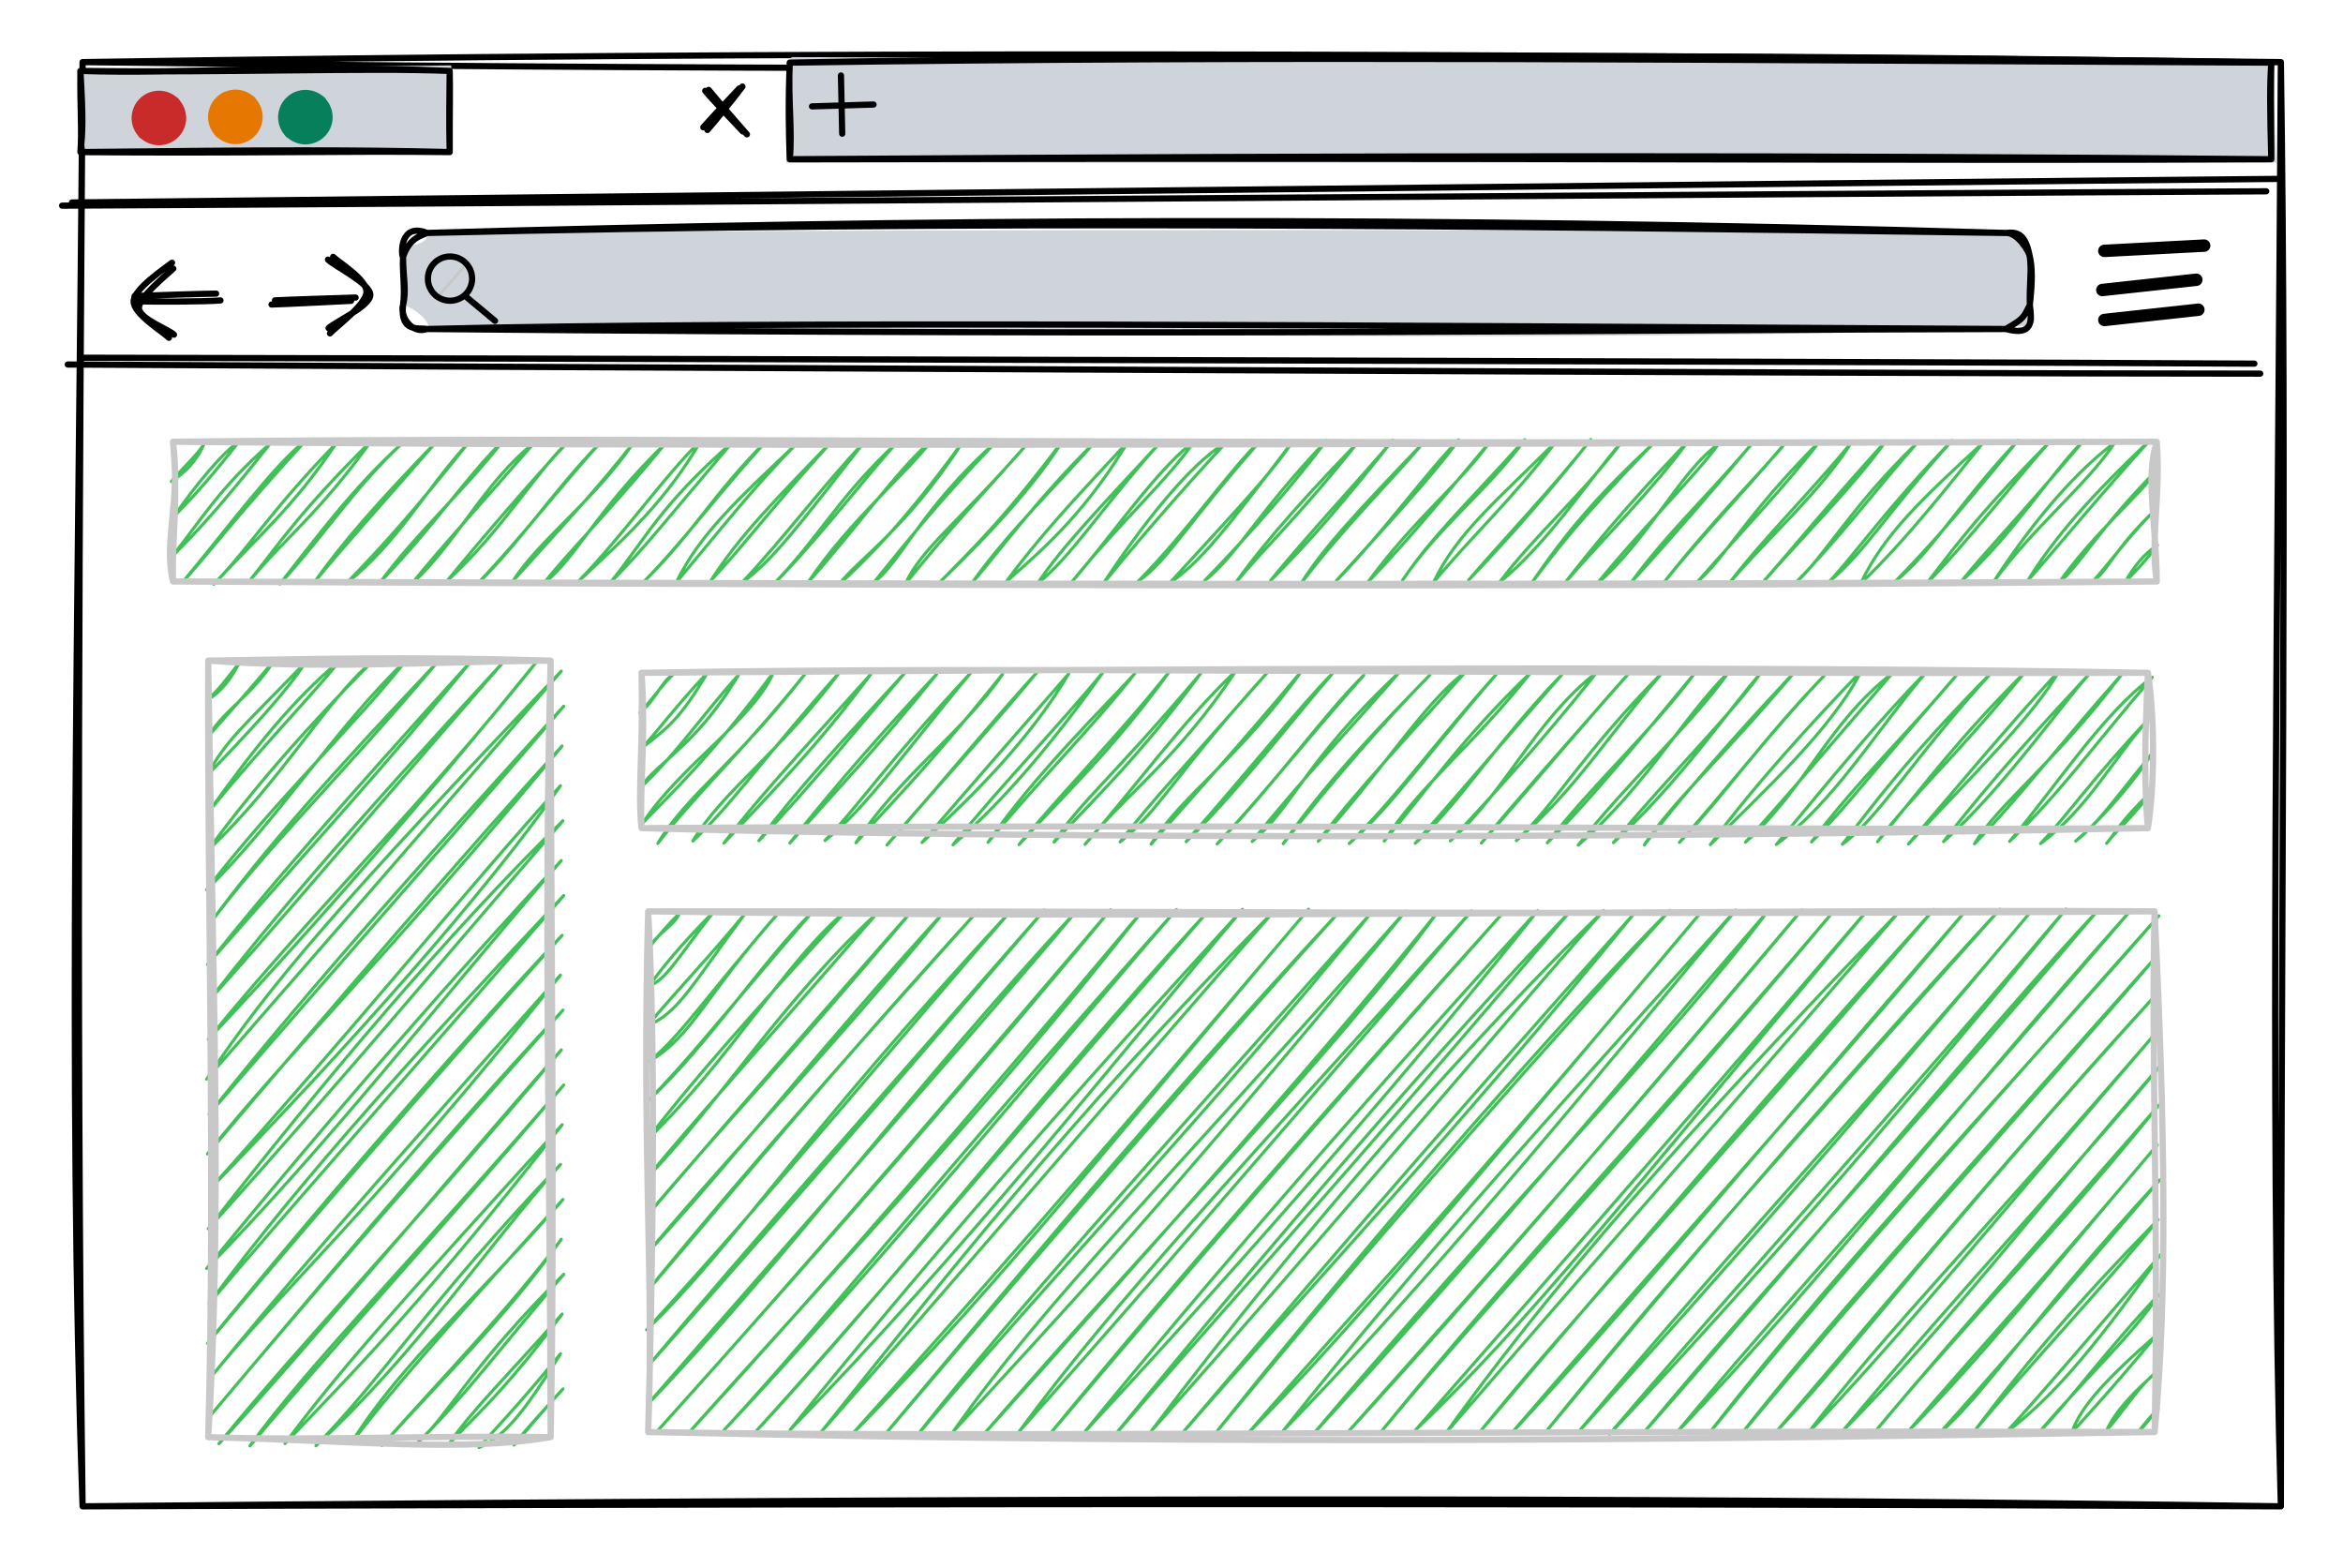 <svg version="1.1" xmlns="http://www.w3.org/2000/svg" viewBox="0 0 377.146 252.456" width="1131.439" height="757.368" filter="invert(93%) hue-rotate(180deg)">
  <!-- svg-source:excalidraw -->
  
  <defs>
    <style class="style-fonts">
      @font-face {
        font-family: "Virgil";
        src: url("https://excalidraw.com/Virgil.woff2");
      }
      @font-face {
        font-family: "Cascadia";
        src: url("https://excalidraw.com/Cascadia.woff2");
      }
      @font-face {
        font-family: "Assistant";
        src: url("https://excalidraw.com/Assistant-Regular.woff2");
      }
    </style>
    
  </defs>
  <g stroke-linecap="round" transform="translate(13.294 10) rotate(0 176.926 116.228)"><path d="M0 0 C89.78 1.12, 182.57 1.47, 353.85 0 M0 0 C113.33 -1.82, 227.88 -1.47, 353.85 0 M353.85 0 C353.39 83.56, 352.04 168.67, 353.85 232.46 M353.85 0 C354.84 66.41, 353.86 135.07, 353.85 232.46 M353.85 232.46 C268.71 231.21, 180.91 230.78, 0 232.46 M353.85 232.46 C217.93 231.83, 82.22 232.15, 0 232.46 M0 232.46 C-2.44 162.65, -0.68 91.68, 0 0 M0 232.46 C-1.11 147.97, -0.42 64.33, 0 0" stroke="#000000" stroke-width="1" fill="none"></path></g><g stroke-linecap="round" transform="translate(12.945 11.417) rotate(0 29.718 6.529)"><path d="M-0.52 -0.32 L59.7 -0.89 L59.58 13.05 L0.8 13.58" stroke="none" stroke-width="0" fill="#ced4da"></path><path d="M0 0 C17.1 0.55, 32.73 -1.1, 59.44 0 M0 0 C23.1 0.31, 46.16 -0.54, 59.44 0 M59.44 0 C59.52 2.73, 59.42 6.47, 59.44 13.06 M59.44 0 C59.42 4.17, 59.31 7.81, 59.44 13.06 M59.44 13.06 C44.5 12.69, 30.92 12.71, 0 13.06 M59.44 13.06 C42.14 12.86, 25.16 13.29, 0 13.06 M0 13.06 C0.39 9.86, 0.44 7.56, 0 0 M0 13.06 C0.27 9.8, -0.07 6.14, 0 0" stroke="#000000" stroke-width="1" fill="none"></path></g><g stroke-linecap="round" transform="translate(127.124 10.082) rotate(0 119.238 7.777)"><path d="M0.26 -0.89 L238.62 -0.01 L239.28 16.08 L-0.56 16.14" stroke="none" stroke-width="0" fill="#ced4da"></path><path d="M0 0 C81.36 -1.49, 163.07 -1.31, 238.48 0 M0 0 C76.74 -1.14, 152.71 -0.4, 238.48 0 M238.48 0 C238.39 3.48, 238.43 7.5, 238.48 15.55 M238.48 0 C238.24 3.52, 238.25 7.09, 238.48 15.55 M238.48 15.55 C168.32 14.91, 96.67 14.92, 0 15.55 M238.48 15.55 C180.43 15.83, 122.05 15.28, 0 15.55 M0 15.55 C0.45 11.11, -0.3 5.78, 0 0 M0 15.55 C-0.15 11.18, -0.26 6.52, 0 0" stroke="#000000" stroke-width="1" fill="none"></path></g><g stroke-linecap="round"><g transform="translate(11.177 32.072) rotate(0 177.265 -0.765)"><path d="M-1.18 1.03 C57.62 0.77, 294.26 -1.01, 353.61 -1.28 M0.41 0.52 C59.51 -0.14, 296.84 -2.77, 355.85 -3.28" stroke="#000000" stroke-width="1" fill="none"></path></g></g><mask></mask><g transform="translate(37.896 18.824) rotate(0 0 0)" stroke="none"><path fill="#e67700" d="M 3.14,-3.14 Q 3.14,-3.14 3.55,-2.55 3.97,-1.97 4.18,-1.28 4.40,-0.59 4.38,0.11 4.36,0.83 4.11,1.51 3.86,2.18 3.41,2.74 2.96,3.30 2.36,3.69 1.75,4.07 1.05,4.25 0.36,4.42 -0.35,4.36 -1.07,4.30 -1.73,4.02 -2.39,3.74 -2.92,3.26 -3.46,2.78 -3.81,2.15 -4.16,1.53 -4.30,0.82 -4.43,0.11 -4.34,-0.59 -4.24,-1.30 -3.92,-1.94 -3.60,-2.59 -3.09,-3.09 -2.59,-3.60 -1.94,-3.92 -1.30,-4.24 -0.59,-4.34 0.12,-4.43 0.82,-4.30 1.53,-4.16 2.15,-3.81 2.78,-3.46 3.26,-2.92 3.74,-2.39 4.02,-1.73 4.31,-1.07 4.36,-0.35 4.42,0.36 4.25,1.05 4.07,1.75 3.69,2.36 3.30,2.96 2.74,3.41 2.18,3.86 1.51,4.11 0.83,4.36 0.11,4.38 -0.60,4.40 -1.28,4.18 -1.97,3.97 -2.55,3.55 -3.14,3.13 -3.14,3.14 -3.14,3.14 -3.47,2.71 -3.80,2.29 -4.02,1.80 -4.24,1.32 -4.33,0.79 -4.43,0.26 -4.40,-0.26 -4.36,-0.80 -4.20,-1.31 -4.04,-1.82 -3.77,-2.28 -3.49,-2.73 -3.11,-3.11 -2.73,-3.49 -2.28,-3.77 -1.82,-4.05 -1.31,-4.20 -0.80,-4.36 -0.26,-4.40 0.26,-4.43 0.79,-4.33 1.32,-4.24 1.80,-4.02 2.29,-3.80 2.71,-3.47 3.14,-3.14 3.14,-3.14 L 3.14,-3.14 Z"></path></g><g transform="translate(25.586 18.999) rotate(0 0 0)" stroke="none"><path fill="#c92a2a" d="M 3.14,-3.14 Q 3.14,-3.14 3.55,-2.55 3.97,-1.97 4.18,-1.28 4.40,-0.59 4.38,0.11 4.36,0.83 4.11,1.51 3.86,2.18 3.41,2.74 2.96,3.30 2.36,3.69 1.75,4.07 1.05,4.25 0.36,4.42 -0.35,4.36 -1.07,4.30 -1.73,4.02 -2.39,3.74 -2.92,3.26 -3.46,2.78 -3.81,2.15 -4.16,1.53 -4.30,0.82 -4.43,0.11 -4.34,-0.59 -4.24,-1.30 -3.92,-1.94 -3.60,-2.59 -3.09,-3.09 -2.59,-3.60 -1.94,-3.92 -1.30,-4.24 -0.59,-4.34 0.12,-4.43 0.82,-4.30 1.53,-4.16 2.15,-3.81 2.78,-3.46 3.26,-2.92 3.74,-2.39 4.02,-1.73 4.31,-1.07 4.36,-0.35 4.42,0.36 4.25,1.05 4.07,1.75 3.69,2.36 3.30,2.96 2.74,3.41 2.18,3.86 1.51,4.11 0.83,4.36 0.11,4.38 -0.60,4.40 -1.28,4.18 -1.97,3.97 -2.55,3.55 -3.14,3.13 -3.14,3.14 -3.14,3.14 -3.47,2.71 -3.80,2.29 -4.02,1.80 -4.24,1.32 -4.33,0.79 -4.43,0.26 -4.40,-0.26 -4.36,-0.80 -4.20,-1.31 -4.04,-1.82 -3.77,-2.28 -3.49,-2.73 -3.11,-3.11 -2.73,-3.49 -2.28,-3.77 -1.82,-4.05 -1.31,-4.20 -0.80,-4.36 -0.26,-4.40 0.26,-4.43 0.79,-4.33 1.32,-4.24 1.80,-4.02 2.29,-3.80 2.71,-3.47 3.14,-3.14 3.14,-3.14 L 3.14,-3.14 Z"></path></g><g transform="translate(49.165 18.868) rotate(0 0 0)" stroke="none"><path fill="#087f5b" d="M 3.14,-3.14 Q 3.14,-3.14 3.55,-2.55 3.97,-1.97 4.18,-1.28 4.40,-0.59 4.38,0.11 4.36,0.83 4.11,1.51 3.86,2.18 3.41,2.74 2.96,3.30 2.36,3.69 1.75,4.07 1.05,4.25 0.36,4.42 -0.35,4.36 -1.07,4.30 -1.73,4.02 -2.39,3.74 -2.92,3.26 -3.46,2.78 -3.81,2.15 -4.16,1.53 -4.30,0.82 -4.43,0.11 -4.34,-0.59 -4.24,-1.30 -3.92,-1.94 -3.60,-2.59 -3.09,-3.09 -2.59,-3.60 -1.94,-3.92 -1.30,-4.24 -0.59,-4.34 0.12,-4.43 0.82,-4.30 1.53,-4.16 2.15,-3.81 2.78,-3.46 3.26,-2.92 3.74,-2.39 4.02,-1.73 4.31,-1.07 4.36,-0.35 4.42,0.36 4.25,1.05 4.07,1.75 3.69,2.36 3.30,2.96 2.74,3.41 2.18,3.86 1.51,4.11 0.83,4.36 0.11,4.38 -0.60,4.40 -1.28,4.18 -1.97,3.97 -2.55,3.55 -3.14,3.13 -3.14,3.14 -3.14,3.14 -3.47,2.71 -3.80,2.29 -4.02,1.80 -4.24,1.32 -4.33,0.79 -4.43,0.26 -4.40,-0.26 -4.36,-0.80 -4.20,-1.31 -4.04,-1.82 -3.77,-2.28 -3.49,-2.73 -3.11,-3.11 -2.73,-3.49 -2.28,-3.77 -1.82,-4.05 -1.31,-4.20 -0.80,-4.36 -0.26,-4.40 0.26,-4.43 0.79,-4.33 1.32,-4.24 1.80,-4.02 2.29,-3.80 2.71,-3.47 3.14,-3.14 3.14,-3.14 L 3.14,-3.14 Z"></path></g><g stroke-linecap="round"><g transform="translate(113.718 14.322) rotate(0 3.076 3.416)"><path d="M-0.2 0.3 C0.74 1.49, 4.85 5.76, 5.86 6.84 M0.35 0.14 C1.38 1.43, 5.46 6.13, 6.51 7.3" stroke="#000000" stroke-width="1" fill="none"></path></g></g><mask></mask><g stroke-linecap="round"><g transform="translate(119.298 14.22) rotate(0 -2.919 3.154)"><path d="M-0.29 0.01 C-1.27 1.01, -5.18 5.22, -6.09 6.27 M0.21 -0.29 C-0.65 0.92, -4.39 5.54, -5.43 6.7" stroke="#000000" stroke-width="1" fill="none"></path></g></g><mask></mask><g stroke-linecap="round"><g transform="translate(135.367 12.147) rotate(0 0.101 4.687)"><path d="M0 0 C0.03 1.56, 0.17 7.81, 0.2 9.37 M0 0 C0.03 1.56, 0.17 7.81, 0.2 9.37" stroke="#000000" stroke-width="1" fill="none"></path></g></g><mask></mask><g stroke-linecap="round"><g transform="translate(130.707 17.124) rotate(0 4.952 -0.15)"><path d="M0 0 C1.65 -0.05, 8.25 -0.25, 9.9 -0.3 M0 0 C1.65 -0.05, 8.25 -0.25, 9.9 -0.3" stroke="#000000" stroke-width="1" fill="none"></path></g></g><mask></mask><g stroke-linecap="round" transform="translate(64.875 37.497) rotate(0 130.928 7.73)"><path d="M3.86 0 C102.32 -0.73, 197.77 -0.48, 257.99 0 C261.38 2.73, 263.67 4.83, 261.86 3.86 C261.65 5.57, 263.11 10.48, 261.86 11.59 C264.47 16.96, 259.78 13.93, 257.99 15.46 C185.47 17.53, 117.13 16.33, 3.86 15.46 C4.81 14.9, 2.53 12.33, 0 11.59 C0.46 8.66, -0.39 6.4, 0 3.86 C-1.89 1.28, 4.21 2.89, 3.86 0" stroke="none" stroke-width="0" fill="#ced4da"></path><path d="M3.86 0 C81.51 -2.28, 163.47 -2.79, 257.99 0 M3.86 0 C89.98 -2.07, 175.85 -1.18, 257.99 0 M257.99 0 C259.89 -0.23, 261.2 0.16, 261.86 3.86 M257.99 0 C259.83 -0.14, 261.89 3.15, 261.86 3.86 M261.86 3.86 C262.24 5.29, 262.3 7.78, 261.86 11.59 M261.86 3.86 C262.18 6.21, 261.77 8.08, 261.86 11.59 M261.86 11.59 C260.82 13.53, 261.09 13.67, 257.99 15.46 M261.86 11.59 C262.19 14.16, 262.41 16.66, 257.99 15.46 M257.99 15.46 C197.25 15.56, 133.49 16.63, 3.86 15.46 M257.99 15.46 C157.62 14.91, 56.47 14.14, 3.86 15.46 M3.86 15.46 C1.38 16.36, -0.53 13.37, 0 11.59 M3.86 15.46 C2.46 15.21, -0.48 16.08, 0 11.59 M0 11.59 C0.61 9.19, 0 7.13, 0 3.86 M0 11.59 C0.37 9.2, -0.14 6.24, 0 3.86 M0 3.86 C1.08 0.7, 2.95 0.47, 3.86 0 M0 3.86 C-0.35 3.46, -0.48 -1.78, 3.86 0" stroke="#000000" stroke-width="1" fill="none"></path></g><g stroke-linecap="round"><g transform="translate(18.871 45.281) rotate(90 6.114 3.259)"><path d="M-0.14 0.55 C0.79 1.75, 4.05 6.65, 6.06 6.73 C8.08 6.82, 10.91 2.1, 11.94 1.05 M0.8 0.35 C1.86 1.42, 5.37 5.89, 7.14 5.88 C8.91 5.86, 10.57 1.08, 11.44 0.24" stroke="#000000" stroke-width="1" fill="none"></path></g></g><mask></mask><g stroke-linecap="round"><g transform="translate(28.813 54.459) rotate(90.261 -0.233 -6.699)"><path d="M-0.31 0.21 C-0.41 -2.03, -0.73 -10.61, -0.76 -12.9 M0.53 -0.15 C0.62 -2.3, 0.55 -11.47, 0.33 -13.61" stroke="#000000" stroke-width="1" fill="none"></path></g></g><mask></mask><g stroke-linecap="round"><g transform="translate(49.757 44.001) rotate(270 6.114 3.259)"><path d="M-0.29 0.5 C0.82 1.52, 4.3 6.29, 6.36 6.38 C8.41 6.46, 11.08 1.99, 12.03 1.01 M0.56 0.28 C1.62 1.37, 4.08 7.02, 5.92 7 C7.75 6.99, 10.55 1.19, 11.58 0.18" stroke="#000000" stroke-width="1" fill="none"></path></g></g><mask></mask><g stroke-linecap="round"><g transform="translate(50.5 55.529) rotate(90.261 -0.233 -6.699)"><path d="M-0.02 -0.14 C-0.08 -2.38, -0.56 -10.72, -0.67 -12.94 M-0.69 -0.69 C-0.81 -2.84, -1.13 -11.63, -1.2 -13.67" stroke="#000000" stroke-width="1" fill="none"></path></g></g><mask></mask><g stroke-linecap="round"><g transform="translate(338.729 40.382) rotate(0 8.034 -0.426)"><path d="M0 0 C2.68 -0.14, 13.39 -0.71, 16.07 -0.85 M0 0 C2.68 -0.14, 13.39 -0.71, 16.07 -0.85" stroke="#000000" stroke-width="2" fill="none"></path></g></g><mask></mask><g stroke-linecap="round"><g transform="translate(338.404 46.68) rotate(0 7.565 -0.824)"><path d="M0 0 C2.52 -0.27, 12.61 -1.37, 15.13 -1.65 M0 0 C2.52 -0.27, 12.61 -1.37, 15.13 -1.65" stroke="#000000" stroke-width="2" fill="none"></path></g></g><mask></mask><g stroke-linecap="round"><g transform="translate(338.733 51.504) rotate(0 7.565 -0.824)"><path d="M0 0 C2.52 -0.27, 12.61 -1.37, 15.13 -1.65 M0 0 C2.52 -0.27, 12.61 -1.37, 15.13 -1.65" stroke="#000000" stroke-width="2" fill="none"></path></g></g><mask></mask><g stroke-linecap="round"><g transform="translate(11.289 58.742) rotate(0 176.256 0.216)"><path d="M-0.38 -0.07 C58.44 0.27, 293.86 1.42, 352.53 1.4 M1.62 -1.16 C60.31 -1.07, 292.85 -0.54, 351.59 -0.21" stroke="#000000" stroke-width="1" fill="none"></path></g></g><mask></mask><g stroke-linecap="round" transform="translate(68.878 41.289) rotate(0 3.559 3.559)"><path d="M1.1 0.96 C1.1 0.96, 1.1 0.96, 1.1 0.96 M1.1 0.96 C1.1 0.96, 1.1 0.96, 1.1 0.96 M1.5 6.6 C2.64 5.29, 3.78 3.98, 6.09 1.32 M1.5 6.6 C3.12 4.74, 4.73 2.88, 6.09 1.32" stroke="#c8c8c8" stroke-width="0.5" fill="none"></path><path d="M7.12 3.56 C7.12 3.77, 7.1 3.97, 7.06 4.18 C7.03 4.38, 6.97 4.58, 6.9 4.78 C6.83 4.97, 6.75 5.16, 6.64 5.34 C6.54 5.52, 6.42 5.69, 6.29 5.85 C6.15 6.01, 6.01 6.15, 5.85 6.29 C5.69 6.42, 5.52 6.54, 5.34 6.64 C5.16 6.75, 4.97 6.83, 4.78 6.9 C4.58 6.97, 4.38 7.03, 4.18 7.06 C3.97 7.1, 3.77 7.12, 3.56 7.12 C3.35 7.12, 3.14 7.1, 2.94 7.06 C2.74 7.03, 2.54 6.97, 2.34 6.9 C2.15 6.83, 1.96 6.75, 1.78 6.64 C1.6 6.54, 1.43 6.42, 1.27 6.29 C1.11 6.15, 0.97 6.01, 0.83 5.85 C0.7 5.69, 0.58 5.52, 0.48 5.34 C0.37 5.16, 0.29 4.97, 0.21 4.78 C0.14 4.58, 0.09 4.38, 0.05 4.18 C0.02 3.97, 0 3.77, 0 3.56 C0 3.35, 0.02 3.14, 0.05 2.94 C0.09 2.74, 0.14 2.54, 0.21 2.34 C0.29 2.15, 0.37 1.96, 0.48 1.78 C0.58 1.6, 0.7 1.43, 0.83 1.27 C0.97 1.11, 1.11 0.97, 1.27 0.83 C1.43 0.7, 1.6 0.58, 1.78 0.48 C1.96 0.37, 2.15 0.29, 2.34 0.21 C2.54 0.14, 2.74 0.09, 2.94 0.05 C3.14 0.02, 3.35 0, 3.56 0 C3.77 0, 3.97 0.02, 4.18 0.05 C4.38 0.09, 4.58 0.14, 4.78 0.21 C4.97 0.29, 5.16 0.37, 5.34 0.48 C5.52 0.58, 5.69 0.7, 5.85 0.83 C6.01 0.97, 6.15 1.11, 6.29 1.27 C6.42 1.43, 6.54 1.6, 6.64 1.78 C6.75 1.96, 6.83 2.15, 6.9 2.34 C6.97 2.54, 7.03 2.74, 7.06 2.94 C7.1 3.14, 7.11 3.46, 7.12 3.56 C7.13 3.66, 7.13 3.46, 7.12 3.56" stroke="#000000" stroke-width="1" fill="none"></path></g><g stroke-linecap="round"><g transform="translate(75.183 47.897) rotate(0 2.25 1.874)"><path d="M0 0 C0.75 0.62, 3.75 3.12, 4.5 3.75 M0 0 C0.75 0.62, 3.75 3.12, 4.5 3.75" stroke="#000000" stroke-width="1" fill="none"></path></g></g><mask></mask><g stroke-linecap="round" transform="translate(27.845 71.103) rotate(0 159.662 11.246)"><path d="M0 0 C0 0, 0 0, 0 0 M0 0 C0 0, 0 0, 0 0 M-0.26 6.4 C1.92 4.94, 3.71 3.3, 4.99 0.36 M-0.26 6.4 C1.39 4.41, 3.99 2.05, 4.99 0.36 M0.13 12.04 C3.75 6.86, 7.94 1.78, 10.63 -0.03 M0.13 12.04 C4.93 7.26, 8.72 2.36, 10.63 -0.03 M-0.13 18.44 C4.59 12.56, 7.4 7.51, 15.62 0.33 M-0.13 18.44 C4.57 13.82, 8.51 9.29, 15.62 0.33 M1.58 22.57 C7.93 15.01, 16.68 3.2, 21.26 -0.07 M1.58 22.57 C6.48 17.09, 10.2 12, 21.26 -0.07 M6.57 22.93 C13.78 15.17, 19.53 10.34, 26.25 0.29 M6.57 22.93 C12.24 17.11, 15.78 11.04, 26.25 0.29 M12.21 22.54 C17.84 15.66, 23.42 11.69, 31.89 -0.1 M12.21 22.54 C17.12 16.39, 20.54 11.08, 31.89 -0.1 M17.2 22.9 C23.01 15.58, 28.78 7.6, 36.88 0.26 M17.2 22.9 C24.66 14.72, 29.35 7.22, 36.88 0.26 M22.84 22.5 C27.39 16.1, 32.92 9.8, 42.52 -0.14 M22.84 22.5 C27.9 16.35, 34.1 9.55, 42.52 -0.14 M27.83 22.86 C36.33 16.14, 40.62 7.67, 47.51 0.22 M27.83 22.86 C33.64 16.93, 38.93 11.01, 47.51 0.22 M33.47 22.47 C42.23 13.34, 47.22 5.66, 53.15 -0.17 M33.47 22.47 C39.47 14.4, 46.45 8.34, 53.15 -0.17 M38.46 22.83 C45.5 16.55, 50.14 6.4, 58.14 0.19 M38.46 22.83 C43.25 16.94, 46.47 13.53, 58.14 0.19 M44.1 22.43 C53.12 14.15, 58.43 4.87, 63.78 -0.21 M44.1 22.43 C50.49 14.63, 58.18 5.79, 63.78 -0.21 M49.09 22.79 C55.96 16.09, 61.03 8.17, 68.77 0.15 M49.09 22.79 C56.53 14.9, 61.92 7.76, 68.77 0.15 M54.73 22.4 C59.22 15.48, 67.95 9.39, 74.41 -0.24 M54.73 22.4 C61.58 14.77, 68.92 6.98, 74.41 -0.24 M59.72 22.76 C65.04 18.58, 67.87 11.35, 79.4 0.12 M59.72 22.76 C63.5 17.91, 69.48 12.13, 79.4 0.12 M65.36 22.37 C73.16 15.16, 79.56 9.23, 85.04 -0.28 M65.36 22.37 C72.66 14.83, 78.68 6, 85.04 -0.28 M70.35 22.73 C76.12 15.65, 78.14 10.54, 90.03 0.08 M70.35 22.73 C75.98 17.09, 79.96 11.93, 90.03 0.08 M75.99 22.33 C84.13 14.24, 86.57 8.86, 95.67 -0.31 M75.99 22.33 C82.13 16.06, 86.97 9.33, 95.67 -0.31 M80.98 22.69 C84.94 14.68, 90.66 9.54, 100.66 0.05 M80.98 22.69 C88.26 13.99, 93.81 6.87, 100.66 0.05 M86.62 22.3 C91.25 15.03, 97.17 9.15, 106.3 -0.34 M86.62 22.3 C91.85 16.77, 95.86 11.21, 106.3 -0.34 M91.61 22.66 C96.51 19.15, 100.53 13.75, 111.29 0.02 M91.61 22.66 C98.55 15.25, 104.54 7.17, 111.29 0.02 M96.59 23.02 C104.09 15.3, 106.89 9.19, 116.27 0.38 M96.59 23.02 C103.24 16.34, 109.97 7.58, 116.27 0.38 M102.24 22.62 C108.93 12.65, 118.71 4.52, 121.92 -0.02 M102.24 22.62 C109.47 14.58, 117.02 4.05, 121.92 -0.02 M107.22 22.98 C110 19.14, 118.07 14.05, 126.91 0.34 M107.22 22.98 C112.47 18.13, 117.89 12.66, 126.91 0.34 M112.87 22.59 C117.29 19.28, 120.32 10.81, 132.55 -0.05 M112.87 22.59 C118.09 16.12, 123.73 9.09, 132.55 -0.05 M117.85 22.95 C120.52 17.1, 126.04 13.43, 137.54 0.31 M117.85 22.95 C124.18 14.92, 131.55 7.1, 137.54 0.31 M123.5 22.55 C132.66 13.69, 139.1 6.37, 143.18 -0.09 M123.5 22.55 C128.79 17.12, 133.39 12.88, 143.18 -0.09 M128.48 22.91 C134.66 14.2, 142.61 6.73, 148.17 0.27 M128.48 22.91 C134.09 16.28, 139.19 9.19, 148.17 0.27 M134.13 22.52 C141.07 16.46, 147.03 11.04, 153.81 -0.12 M134.13 22.52 C140.89 13.34, 148.76 5.45, 153.81 -0.12 M139.11 22.88 C143.29 16.73, 148.52 11.35, 158.8 0.24 M139.11 22.88 C144.84 18.25, 148.95 11.26, 158.8 0.24 M144.76 22.48 C152.06 13.93, 158.21 4.69, 164.44 -0.16 M144.76 22.48 C152.27 13.13, 160.37 5.93, 164.44 -0.16 M149.74 22.84 C155.7 13.81, 163.56 3.6, 169.43 0.2 M149.74 22.84 C154.88 16.49, 161.79 8.45, 169.43 0.2 M155.39 22.45 C160.25 19.05, 163.05 13.38, 175.07 -0.19 M155.39 22.45 C163.55 14.17, 170.39 4.12, 175.07 -0.19 M160.37 22.81 C165.24 19.41, 168.87 15, 180.06 0.17 M160.37 22.81 C167.79 14.65, 176.94 5.1, 180.06 0.17 M166.02 22.41 C174.05 14.11, 180.38 6.83, 185.7 -0.23 M166.02 22.41 C171.39 18.18, 174.21 11.86, 185.7 -0.23 M171 22.78 C173.85 18.76, 178.82 12.36, 190.69 0.13 M171 22.78 C175.41 17.36, 181.05 12.24, 190.69 0.13 M176.65 22.38 C182.04 15.64, 192.41 4.55, 196.33 -0.26 M176.65 22.38 C183.21 15.83, 188.84 9.26, 196.33 -0.26 M181.63 22.74 C185.15 17.13, 190.55 11.33, 201.32 0.1 M181.63 22.74 C188.43 13.79, 196.38 6.01, 201.32 0.1 M187.28 22.35 C194.77 14.68, 202.13 4.47, 206.96 -0.3 M187.28 22.35 C194.96 13.94, 203.09 5.11, 206.96 -0.3 M192.26 22.71 C199.71 12.51, 207.04 6.91, 211.95 0.06 M192.26 22.71 C199.63 15.02, 206.7 6.26, 211.95 0.06 M197.91 22.31 C202.71 15.2, 207.45 10.89, 217.59 -0.33 M197.91 22.31 C203.55 13.87, 211.78 7.69, 217.59 -0.33 M202.89 22.67 C206.7 14.66, 212.91 9.67, 222.58 0.03 M202.89 22.67 C208.67 15.6, 215.47 9.43, 222.58 0.03 M208.54 22.28 C213.86 16.07, 222.58 6.9, 228.22 -0.36 M208.54 22.28 C215.65 14.9, 222.42 7.03, 228.22 -0.36 M213.52 22.64 C221.02 16.59, 227.29 7, 233.21 0 M213.52 22.64 C218.97 15.28, 227.06 8.33, 233.21 0 M218.51 23 C224.55 14.22, 229.26 8.74, 238.19 0.36 M218.51 23 C222.36 17.86, 226.16 12.71, 238.19 0.36 M224.15 22.6 C229.83 16.04, 238.59 7.29, 243.84 -0.04 M224.15 22.6 C228.07 17.61, 233.07 11.29, 243.84 -0.04 M229.14 22.96 C237.67 15.53, 242.5 4.88, 248.82 0.32 M229.14 22.96 C236.47 13.88, 244.67 5.98, 248.82 0.32 M234.78 22.57 C241.64 15.04, 249.52 5.91, 254.47 -0.07 M234.78 22.57 C240.65 14.53, 247.15 8.66, 254.47 -0.07 M239.77 22.93 C248.37 11.97, 256.63 3.93, 259.45 0.29 M239.77 22.93 C244.94 16.37, 251.24 9.91, 259.45 0.29 M245.41 22.53 C250.02 18.51, 252.78 12.28, 265.1 -0.11 M245.41 22.53 C252.63 14.28, 259.43 7.3, 265.1 -0.11 M250.4 22.89 C256.28 15.92, 265.39 7.85, 270.08 0.25 M250.4 22.89 C256.08 15.48, 263.17 8.61, 270.08 0.25 M256.04 22.5 C261.38 16.29, 270.75 6.94, 275.73 -0.14 M256.04 22.5 C261.21 16.57, 266.33 10.26, 275.73 -0.14 M261.03 22.86 C265.8 18.57, 270.21 10.32, 280.71 0.22 M261.03 22.86 C268.27 15.51, 273.14 8.85, 280.71 0.22 M266.67 22.46 C270.9 17.91, 275.71 10.88, 286.36 -0.18 M266.67 22.46 C272.4 17.69, 276.05 11.26, 286.36 -0.18 M271.66 22.82 C275.39 14.96, 281.41 9.29, 291.34 0.18 M271.66 22.82 C279.22 15.58, 286.13 6.63, 291.34 0.18 M277.3 22.43 C283.48 17.35, 286.43 11.15, 296.99 -0.21 M277.3 22.43 C282.7 16.86, 286.45 12.7, 296.99 -0.21 M282.29 22.79 C288.36 16.76, 297.27 5.34, 301.97 0.15 M282.29 22.79 C286.16 17.88, 289.78 12.48, 301.97 0.15 M287.93 22.4 C296.13 15.02, 302.75 4.46, 307.62 -0.25 M287.93 22.4 C292.12 17.21, 295.91 13.53, 307.62 -0.25 M292.92 22.76 C299.88 12.02, 306.79 4.39, 312.6 0.11 M292.92 22.76 C299.53 13.61, 307.81 7.26, 312.6 0.11 M298.56 22.36 C303.9 13.65, 311.6 6.07, 318.25 -0.28 M298.56 22.36 C304.39 15.74, 309.59 9.27, 318.25 -0.28 M303.55 22.72 C309.67 14.15, 316.94 8.37, 319.3 4.61 M303.55 22.72 C307.15 19.7, 309.83 14.16, 319.3 4.61 M309.19 22.33 C311.32 20.97, 312.5 17.24, 319.04 11.01 M309.19 22.33 C312.19 18.89, 315.46 14.49, 319.04 11.01 M314.18 22.69 C315.72 19.93, 317.31 18.04, 319.43 16.65 M314.18 22.69 C315.72 20.92, 316.96 19.92, 319.43 16.65" stroke="#40c057" stroke-width="0.5" fill="none"></path><path d="M0 0 C72.48 -0.88, 144.33 0.47, 319.32 0 M0 0 C85.97 0.82, 170.63 0.45, 319.32 0 M319.32 0 C317.46 5.88, 319.24 12.77, 319.32 22.49 M319.32 0 C320 8.78, 318.24 15.69, 319.32 22.49 M319.32 22.49 C232.59 23.01, 147.2 23, 0 22.49 M319.32 22.49 C245.98 23.22, 173.35 23.43, 0 22.49 M0 22.49 C-1.56 16.08, 1.25 9.51, 0 0 M0 22.49 C-0.2 15.33, 0.91 10.03, 0 0" stroke="#c8c8c8" stroke-width="1" fill="none"></path></g><g stroke-linecap="round" transform="translate(33.516 106.333) rotate(0 27.558 62.496)"><path d="M0 0 C0 0, 0 0, 0 0 M0 0 C0 0, 0 0, 0 0 M-0.26 6.4 C2.17 5.04, 3.76 2.76, 4.99 0.36 M-0.26 6.4 C1.47 4.98, 3 2.93, 4.99 0.36 M0.13 12.04 C2.73 7.79, 6.88 5.78, 10.63 -0.03 M0.13 12.04 C4.15 7.53, 6.82 4.49, 10.63 -0.03 M-0.13 18.44 C2.8 12.86, 5.56 10.7, 15.62 0.33 M-0.13 18.44 C6.57 11.48, 12.68 4.94, 15.62 0.33 M0.27 24.08 C7.52 13.96, 13.55 6.42, 21.26 -0.07 M0.27 24.08 C8.67 13.81, 16.5 5.84, 21.26 -0.07 M0 30.48 C11.41 19.86, 19.21 6.14, 26.25 0.29 M0 30.48 C7.45 20.33, 15.69 10.96, 26.25 0.29 M-0.26 36.88 C11.22 25.66, 20.46 10.84, 31.89 -0.1 M-0.26 36.88 C10.73 22.54, 24.18 9.79, 31.89 -0.1 M0.14 42.52 C8.55 31.06, 21.13 18.89, 36.88 0.26 M0.14 42.52 C9.22 30.11, 19.89 18.26, 36.88 0.26 M-0.12 48.92 C10.3 35.84, 20.72 23.97, 42.52 -0.14 M-0.12 48.92 C14.21 32.58, 29.4 15.95, 42.52 -0.14 M0.27 54.56 C10.08 41.95, 21.81 28.07, 47.51 0.22 M0.27 54.56 C10.77 42.91, 20.93 30.78, 47.51 0.22 M0.01 60.96 C16.38 40.77, 35.07 22.64, 53.15 -0.17 M0.01 60.96 C17.76 42.12, 34.57 22.69, 53.15 -0.17 M-0.25 67.36 C10.02 51.98, 21.28 38.94, 56.83 1.7 M-0.25 67.36 C18.15 46.25, 38.6 22.81, 56.83 1.7 M0.14 73 C18.07 50.5, 37.17 29.51, 57.22 7.34 M0.14 73 C22.48 47.18, 44.96 21.87, 57.22 7.34 M-0.12 79.4 C12.23 63.81, 27.95 48.76, 56.96 13.74 M-0.12 79.4 C20.17 55.44, 42.69 29.36, 56.96 13.74 M0.28 85.04 C22.83 61.91, 44.48 37.59, 56.7 20.14 M0.28 85.04 C22.22 60.71, 42.55 35.7, 56.7 20.14 M0.01 91.44 C18.3 67.91, 38.74 43.69, 57.09 25.78 M0.01 91.44 C21.85 67.28, 42.22 42.89, 57.09 25.78 M-0.25 97.84 C19.25 77.97, 36.14 56.14, 56.83 32.18 M-0.25 97.84 C19.97 73.02, 40.25 50.01, 56.83 32.18 M0.15 103.48 C15.78 82.37, 33.79 62.8, 57.22 37.82 M0.15 103.48 C12.84 88.48, 26.23 73.54, 57.22 37.82 M-0.11 109.88 C19.84 85.34, 43.91 57.97, 56.96 44.22 M-0.11 109.88 C21.95 83.68, 44.63 57.86, 56.96 44.22 M0.28 115.52 C11.25 101.87, 25.87 89.17, 56.7 50.62 M0.28 115.52 C11.33 101.85, 24.43 86.84, 56.7 50.62 M0.02 121.92 C17.39 101.39, 35.26 79.73, 57.1 56.26 M0.02 121.92 C19.32 98.91, 37.98 77.74, 57.1 56.26 M1.73 126.05 C19.03 107.03, 37.81 84.26, 56.84 62.66 M1.73 126.05 C15.5 109.21, 30.65 93.72, 56.84 62.66 M6.71 126.41 C16.37 113.13, 31.03 98.51, 57.23 68.3 M6.71 126.41 C20.54 109.91, 34.45 95.09, 57.23 68.3 M12.36 126.02 C24.72 113.11, 35.23 102.45, 56.97 74.7 M12.36 126.02 C21.22 114.07, 30.49 103.79, 56.97 74.7 M17.34 126.38 C33.54 111.45, 44.94 94.26, 56.71 81.09 M17.34 126.38 C27.66 115.94, 35.68 103.1, 56.71 81.09 M22.99 125.98 C31.29 112.73, 43.32 102.65, 57.1 86.74 M22.99 125.98 C29.48 117.6, 36.16 109.75, 57.1 86.74 M27.97 126.34 C37.35 115.88, 47.75 105.93, 56.84 93.14 M27.97 126.34 C38.03 115.04, 48.85 103.88, 56.84 93.14 M33.62 125.95 C38.48 121.8, 42.01 113.86, 57.23 98.78 M33.62 125.95 C41.18 118.7, 48.33 108.99, 57.23 98.78 M38.6 126.31 C41.45 122.91, 46.79 118.88, 56.97 105.18 M38.6 126.31 C42.36 120.72, 47.31 116.06, 56.97 105.18 M43.59 126.67 C47.8 124.86, 51.01 120.74, 56.71 111.57 M43.59 126.67 C45.98 123.85, 49.48 120.41, 56.71 111.57 M49.23 126.27 C52.45 122.46, 54.96 119.5, 57.11 117.22 M49.23 126.27 C50.86 124.02, 53.09 121.71, 57.11 117.22" stroke="#40c057" stroke-width="0.5" fill="none"></path><path d="M0 0 C18.59 1.36, 34 0.24, 55.12 0 M0 0 C15.56 -0.2, 31.04 -0.72, 55.12 0 M55.12 0 C53.98 42.35, 55.04 80.39, 55.12 124.99 M55.12 0 C55.16 44.66, 55.82 90.6, 55.12 124.99 M55.12 124.99 C41.08 127.41, 24.66 125.61, 0 124.99 M55.12 124.99 C36.6 124.66, 16.86 125.6, 0 124.99 M0 124.99 C2.29 88.41, 0.73 52.7, 0 0 M0 124.99 C1.16 82.42, -0.16 38.35, 0 0" stroke="#c8c8c8" stroke-width="1" fill="none"></path></g><g stroke-linecap="round" transform="translate(103.258 108.297) rotate(0 121.245 12.498)"><path d="M0 0 C0 0, 0 0, 0 0 M0 0 C0 0, 0 0, 0 0 M-0.26 6.4 C2.2 4.53, 3.17 1.44, 4.99 0.36 M-0.26 6.4 C2.02 3.97, 3.54 1.66, 4.99 0.36 M0.13 12.04 C4.17 8.91, 6.22 7.44, 10.63 -0.03 M0.13 12.04 C2.69 9.32, 5.35 5.56, 10.63 -0.03 M-0.13 18.44 C2.51 14.38, 8.82 11.8, 15.62 0.33 M-0.13 18.44 C5.38 13.34, 9.69 6.94, 15.62 0.33 M0.27 24.08 C6.35 14.87, 17.87 7.64, 21.26 -0.07 M0.27 24.08 C5.25 18.97, 11.26 13.31, 21.26 -0.07 M2.63 27.46 C7.41 19.51, 14.86 14.89, 26.25 0.29 M2.63 27.46 C8.79 19.44, 15.91 13.11, 26.25 0.29 M8.27 27.07 C13.11 18.98, 22.14 13.03, 31.89 -0.1 M8.27 27.07 C14.41 21.37, 19.14 14.31, 31.89 -0.1 M13.26 27.43 C21.69 18.38, 28.33 11.84, 36.88 0.26 M13.26 27.43 C18.29 20.75, 23.43 15.21, 36.88 0.26 M18.9 27.03 C24.99 18.89, 32.07 11.22, 42.52 -0.14 M18.9 27.03 C27.88 17.51, 35.08 8.55, 42.52 -0.14 M23.89 27.39 C31.8 17.43, 39.26 9, 47.51 0.22 M23.89 27.39 C31.22 19.06, 37.73 12.36, 47.51 0.22 M29.53 27 C36.18 21.81, 42.36 12.71, 53.15 -0.17 M29.53 27 C34.91 21.53, 38.88 15.21, 53.15 -0.17 M34.52 27.36 C41.32 16.82, 52.06 9.24, 58.14 0.19 M34.52 27.36 C40.14 20.88, 44.75 16.85, 58.14 0.19 M39.51 27.72 C47.57 18.33, 55.06 10.26, 63.78 -0.21 M39.51 27.72 C48.28 17.82, 55.77 8.58, 63.78 -0.21 M45.15 27.32 C54.15 19.07, 62.59 10.53, 68.77 0.15 M45.15 27.32 C53.01 18.13, 61.09 8.99, 68.77 0.15 M50.14 27.68 C58.82 20.24, 67.21 9.9, 74.41 -0.24 M50.14 27.68 C57.83 18.15, 67.19 8.54, 74.41 -0.24 M55.78 27.29 C63.65 15.91, 75.24 4.78, 79.4 0.12 M55.78 27.29 C64.12 17.17, 72.59 8.79, 79.4 0.12 M60.77 27.65 C68.35 19.23, 75.82 12.49, 85.04 -0.28 M60.77 27.65 C68.26 18.63, 77.02 9.82, 85.04 -0.28 M66.41 27.25 C70.6 20.8, 75.52 17.2, 90.03 0.08 M66.41 27.25 C72.97 20.18, 80.11 13.54, 90.03 0.08 M71.4 27.61 C77.78 19.71, 86.5 13.67, 95.67 -0.31 M71.4 27.61 C79.4 18.52, 86.73 8.21, 95.67 -0.31 M77.04 27.22 C83.38 22.19, 85.81 16.43, 100.66 0.05 M77.04 27.22 C82.15 20.57, 87.34 15.2, 100.66 0.05 M82.03 27.58 C87.29 19.37, 96.14 13.87, 106.3 -0.34 M82.03 27.58 C87.88 20.79, 95.28 12.87, 106.3 -0.34 M87.67 27.18 C97.85 15.68, 105.59 5.85, 111.29 0.02 M87.67 27.18 C95.63 19.41, 102.49 10.37, 111.29 0.02 M92.66 27.54 C99.85 19.93, 104.94 13.19, 116.27 0.38 M92.66 27.54 C102.08 17.76, 109.46 7.16, 116.27 0.38 M98.3 27.15 C105.08 21.42, 106.55 14.43, 121.92 -0.02 M98.3 27.15 C106.46 16.85, 116.43 6.47, 121.92 -0.02 M103.29 27.51 C110.87 17.76, 119.57 7.83, 126.91 0.34 M103.29 27.51 C111.1 16.33, 120.47 7.04, 126.91 0.34 M108.93 27.12 C118.5 16.86, 126.13 4.56, 132.55 -0.05 M108.93 27.12 C115.26 18.82, 123.43 10.2, 132.55 -0.05 M113.92 27.48 C120.77 21.5, 126.47 13.1, 137.54 0.31 M113.92 27.48 C121.87 19.67, 127.03 12.07, 137.54 0.31 M119.56 27.08 C125.16 18.22, 133.49 12.15, 143.18 -0.09 M119.56 27.08 C126.81 18.46, 131.7 10.96, 143.18 -0.09 M124.55 27.44 C131.63 21.14, 137.57 11.21, 148.17 0.27 M124.55 27.44 C131.47 19.56, 137.56 12.4, 148.17 0.27 M130.19 27.05 C139.37 18.82, 143.7 7.78, 153.81 -0.12 M130.19 27.05 C136.2 20.54, 144.12 12.09, 153.81 -0.12 M135.18 27.41 C140.74 20.66, 146.56 14.12, 158.8 0.24 M135.18 27.41 C145.28 15.91, 153.58 5.97, 158.8 0.24 M140.82 27.01 C150.11 19.12, 155.52 10.18, 164.44 -0.16 M140.82 27.01 C147.23 21.03, 151.33 13.08, 164.44 -0.16 M145.81 27.37 C152.69 20.53, 160.65 10.81, 169.43 0.2 M145.81 27.37 C152.86 18.19, 162.69 9.32, 169.43 0.2 M150.79 27.73 C161.98 17.92, 167.35 7.48, 175.07 -0.19 M150.79 27.73 C158.67 17.64, 169 8.36, 175.07 -0.19 M156.44 27.34 C167.26 17.44, 174.97 5.97, 180.06 0.17 M156.44 27.34 C165.7 16.26, 175.36 6.74, 180.06 0.17 M161.42 27.7 C166.31 20.34, 173.18 14.57, 185.7 -0.23 M161.42 27.7 C170.37 16.16, 180.82 5.02, 185.7 -0.23 M167.07 27.3 C173.93 19.73, 182.37 8.76, 190.69 0.13 M167.07 27.3 C174.16 19.96, 180.18 10.96, 190.69 0.13 M172.05 27.66 C180.6 19.07, 191.47 9.25, 196.33 -0.26 M172.05 27.66 C179.46 17.72, 188.15 8.26, 196.33 -0.26 M177.7 27.27 C187.34 18.73, 191.06 7.97, 201.32 0.1 M177.7 27.27 C185.12 19.03, 191.13 11.98, 201.32 0.1 M182.68 27.63 C192.26 20.41, 198.14 10.12, 206.96 -0.3 M182.68 27.63 C191.54 16.96, 198.57 8.32, 206.96 -0.3 M188.33 27.23 C194.2 21.39, 197.34 16.86, 211.95 0.06 M188.33 27.23 C195.42 17.74, 204.16 9.36, 211.95 0.06 M193.31 27.59 C199.34 23.21, 204.56 13.89, 217.59 -0.33 M193.31 27.59 C198.22 21.39, 203.05 14.42, 217.59 -0.33 M198.96 27.2 C204.57 19.59, 211.04 14.17, 222.58 0.03 M198.96 27.2 C206.39 18.12, 212.42 10.07, 222.58 0.03 M203.94 27.56 C214.22 16.52, 224.42 6.57, 228.22 -0.36 M203.94 27.56 C212.2 17.95, 219.29 9.32, 228.22 -0.36 M209.59 27.17 C218.94 18.91, 228.47 5.25, 233.21 0 M209.59 27.17 C217.51 16.88, 225.34 8.53, 233.21 0 M214.57 27.53 C218.3 21.23, 227.2 14.79, 238.19 0.36 M214.57 27.53 C222 19.82, 228.3 11.52, 238.19 0.36 M220.22 27.13 C227.28 18.9, 235.15 6.57, 243.18 0.72 M220.22 27.13 C228.2 19.57, 234.1 11.3, 243.18 0.72 M225.2 27.49 C232.9 21.79, 236.88 13.76, 242.92 7.11 M225.2 27.49 C230.08 22.29, 233.64 16.9, 242.92 7.11 M230.85 27.1 C234.5 23.95, 239.46 18.69, 243.31 12.76 M230.85 27.1 C234.33 24.32, 236.28 21.45, 243.31 12.76 M235.83 27.46 C237 26.18, 237.99 23.87, 243.05 19.15 M235.83 27.46 C237.27 25.49, 240.08 23.22, 243.05 19.15" stroke="#40c057" stroke-width="0.5" fill="none"></path><path d="M0 0 C62.47 -1.12, 125.8 0.23, 242.49 0 M0 0 C89.92 -0.66, 180.91 -1.14, 242.49 0 M242.49 0 C243.53 6.75, 243.66 17.34, 242.49 25 M242.49 0 C241.95 10.62, 241.89 18.91, 242.49 25 M242.49 25 C145.52 26.97, 51.66 26.46, 0 25 M242.49 25 C179.29 25.47, 116.35 24.21, 0 25 M0 25 C-0.3 17.69, 0.75 9.94, 0 0 M0 25 C-0.64 18.88, 0.31 12.46, 0 0" stroke="#c8c8c8" stroke-width="1" fill="none"></path></g><g stroke-linecap="round" transform="translate(104.332 146.69) rotate(0 121.245 41.903)"><path d="M0 0 C0 0, 0 0, 0 0 M0 0 C0 0, 0 0, 0 0 M-0.26 6.4 C1.47 3.41, 4.29 2.29, 4.99 0.36 M-0.26 6.4 C1.48 4.07, 3.44 1.88, 4.99 0.36 M0.13 12.04 C3.06 10.88, 4.52 7.72, 10.63 -0.03 M0.13 12.04 C2.13 9.28, 4.87 5.78, 10.63 -0.03 M-0.13 18.44 C4.92 16.22, 6.6 12.47, 15.62 0.33 M-0.13 18.44 C4.9 12.38, 9.72 7.53, 15.62 0.33 M0.27 24.08 C7.17 20.03, 9.05 13.67, 21.26 -0.07 M0.27 24.08 C5.52 19.72, 8.51 14.68, 21.26 -0.07 M0 30.48 C9.7 21.47, 18.22 8.25, 26.25 0.29 M0 30.48 C6.1 24.39, 10.88 18.14, 26.25 0.29 M-0.26 36.88 C13.3 23.84, 22.23 7.86, 31.89 -0.1 M-0.26 36.88 C6.69 27.85, 14.51 18.89, 31.89 -0.1 M0.14 42.52 C11.12 31.28, 21.45 14.5, 36.88 0.26 M0.14 42.52 C7.7 33.37, 15.82 24.51, 36.88 0.26 M-0.12 48.92 C10.74 35.88, 21.22 25.14, 42.52 -0.14 M-0.12 48.92 C13.24 33.28, 28.65 15.57, 42.52 -0.14 M0.27 54.56 C14.58 37.56, 31.91 19.5, 47.51 0.22 M0.27 54.56 C14.33 39.27, 27.75 21.93, 47.51 0.22 M0.01 60.96 C15.71 42.59, 29.09 26.26, 53.15 -0.17 M0.01 60.96 C16.98 40.12, 36.55 18.35, 53.15 -0.17 M-0.25 67.36 C13.89 53.76, 24.13 36.93, 58.14 0.19 M-0.25 67.36 C20.48 44.69, 41.03 19.85, 58.14 0.19 M0.14 73 C15.48 55.66, 28.78 40.76, 63.78 -0.21 M0.14 73 C16.68 53.34, 35.02 32.62, 63.78 -0.21 M-0.12 79.4 C22.51 55.76, 42.77 28.09, 68.77 0.15 M-0.12 79.4 C27.53 47.67, 53.97 17.84, 68.77 0.15 M1.59 83.53 C30.07 51.82, 56.66 21.34, 74.41 -0.24 M1.59 83.53 C28.53 53.67, 54.81 22.7, 74.41 -0.24 M6.58 83.89 C30.48 57.04, 52.38 34.44, 79.4 0.12 M6.58 83.89 C28.87 59.51, 50.81 34.14, 79.4 0.12 M12.22 83.5 C38 56.09, 62.25 26.07, 85.04 -0.28 M12.22 83.5 C28.98 65.39, 44.24 45.45, 85.04 -0.28 M17.21 83.86 C33.23 66.25, 50.92 45.23, 90.03 0.08 M17.21 83.86 C39.97 59.34, 60.67 32.13, 90.03 0.08 M22.85 83.46 C50.97 54.67, 75.75 23.24, 95.67 -0.31 M22.85 83.46 C43.95 57.34, 65.85 32.22, 95.67 -0.31 M27.84 83.82 C46.49 60.59, 67.06 34, 100.66 0.05 M27.84 83.82 C49.34 59.4, 70.14 35, 100.66 0.05 M32.82 84.18 C56.89 59.79, 78.06 32.85, 106.3 -0.34 M32.82 84.18 C50.28 64.72, 67.73 45.18, 106.3 -0.34 M38.47 83.79 C65.98 51.41, 95.83 17.06, 111.29 0.02 M38.47 83.79 C58.66 59.69, 79.91 33.85, 111.29 0.02 M43.45 84.15 C66.02 57.52, 91.57 31, 116.27 0.38 M43.45 84.15 C59.81 63.4, 77.31 44.3, 116.27 0.38 M49.1 83.75 C63.68 62.95, 84.07 42.8, 121.92 -0.02 M49.1 83.75 C65.14 66.11, 80.17 50.78, 121.92 -0.02 M54.08 84.11 C80.96 52.97, 111.06 22.25, 126.91 0.34 M54.08 84.11 C82.79 52.2, 111.96 19.02, 126.91 0.34 M59.73 83.72 C75.36 62.42, 94.78 42, 132.55 -0.05 M59.73 83.72 C79.6 61.39, 97.79 40.33, 132.55 -0.05 M64.71 84.08 C87.15 57.57, 108.23 33.24, 137.54 0.31 M64.71 84.08 C85.28 58.99, 108.39 32.71, 137.54 0.31 M70.36 83.68 C98.46 53.54, 125.67 21.93, 143.18 -0.09 M70.36 83.68 C96.2 52, 124.34 20.65, 143.18 -0.09 M75.34 84.04 C100.68 52.95, 128.16 21.13, 148.17 0.27 M75.34 84.04 C92.56 64.03, 111.59 43.47, 148.17 0.27 M80.99 83.65 C106.02 50.41, 133.61 19.44, 153.81 -0.12 M80.99 83.65 C109.95 51.14, 136.21 19.74, 153.81 -0.12 M85.97 84.01 C105.21 61.86, 129.21 36.56, 158.8 0.24 M85.97 84.01 C104.28 62.45, 123.57 39.73, 158.8 0.24 M91.62 83.62 C111.43 59.56, 131.03 36.75, 164.44 -0.16 M91.62 83.62 C118.81 49.46, 147.82 16.67, 164.44 -0.16 M96.6 83.98 C113.84 64.02, 129.72 47.7, 169.43 0.2 M96.6 83.98 C113.2 67.14, 128.12 49.21, 169.43 0.2 M102.25 83.58 C123.75 56.37, 150.81 26.62, 175.07 -0.19 M102.25 83.58 C122.08 63.13, 140.28 41.87, 175.07 -0.19 M107.23 83.94 C135.91 50, 165.7 19.62, 180.06 0.17 M107.23 83.94 C132.11 56.87, 155.45 28.71, 180.06 0.17 M112.88 83.55 C132.46 62.23, 155.18 35.79, 185.7 -0.23 M112.88 83.55 C134.56 59.16, 155.86 35.49, 185.7 -0.23 M117.86 83.91 C136.52 61.35, 156.05 41.49, 190.69 0.13 M117.86 83.91 C139.83 56.79, 163.27 32.44, 190.69 0.13 M123.51 83.51 C141.29 66.59, 155.91 48, 196.33 -0.26 M123.51 83.51 C148.83 54.67, 173.42 26.37, 196.33 -0.26 M128.49 83.87 C149.45 54.68, 174.63 27.82, 201.32 0.1 M128.49 83.87 C156.81 51.17, 185.88 18.16, 201.32 0.1 M134.14 83.48 C149.17 64.89, 166.11 47.42, 206.96 -0.3 M134.14 83.48 C158.18 55.13, 183.05 26.13, 206.96 -0.3 M139.12 83.84 C162.92 56.11, 188.86 27.74, 211.95 0.06 M139.12 83.84 C158.76 62.65, 176.39 41.04, 211.95 0.06 M144.77 83.44 C165.21 58.14, 183.19 38.25, 217.59 -0.33 M144.77 83.44 C170.03 52.94, 195.47 23.62, 217.59 -0.33 M149.75 83.8 C173.3 57.86, 194.29 33.78, 222.58 0.03 M149.75 83.8 C175.64 52.77, 203.61 22.87, 222.58 0.03 M154.74 84.16 C180.89 56.36, 205.27 27.89, 228.22 -0.36 M154.74 84.16 C176.15 59.05, 199.89 33.15, 228.22 -0.36 M160.38 83.77 C181.23 58.63, 200.16 39.03, 233.21 0 M160.38 83.77 C189.13 51.13, 217.06 17.23, 233.21 0 M165.37 84.13 C190.27 57.92, 210.32 31.56, 238.19 0.36 M165.37 84.13 C183.29 62.53, 202.22 42.44, 238.19 0.36 M171.01 83.73 C193.11 55.15, 218.68 28.94, 243.18 0.72 M171.01 83.73 C185.63 65.74, 202.61 46.28, 243.18 0.72 M176 84.09 C189.33 67.13, 202.99 52.04, 242.92 7.11 M176 84.09 C198.12 57.52, 221.95 31.58, 242.92 7.11 M181.64 83.7 C196.02 68.41, 205.52 54.46, 243.31 12.76 M181.64 83.7 C200.99 61.22, 219.53 38.71, 243.31 12.76 M186.63 84.06 C199.54 67.22, 214.14 52.67, 243.05 19.15 M186.63 84.06 C201.85 68.15, 215.31 51.45, 243.05 19.15 M192.27 83.67 C209.73 66.09, 223.49 47.61, 243.45 24.8 M192.27 83.67 C211 61.04, 231.22 39.79, 243.45 24.8 M197.26 84.03 C213.74 64.3, 229.16 47.38, 243.18 31.2 M197.26 84.03 C210.99 67.4, 225.75 52.72, 243.18 31.2 M202.9 83.63 C214.93 71.47, 224.57 59.15, 242.92 37.59 M202.9 83.63 C213.99 70.65, 226.13 57.61, 242.92 37.59 M207.89 83.99 C215.62 77.2, 222.62 65.64, 243.32 43.24 M207.89 83.99 C222.78 67.33, 236.65 51.08, 243.32 43.24 M213.53 83.6 C222.23 73.12, 236.03 58.48, 243.06 49.63 M213.53 83.6 C222.34 71.93, 231.28 61.59, 243.06 49.63 M218.52 83.96 C225.47 78.61, 231.63 71.97, 243.45 55.28 M218.52 83.96 C224.96 76.89, 232.27 68.23, 243.45 55.28 M224.16 83.56 C228.95 78.65, 234.84 70.46, 243.19 61.68 M224.16 83.56 C231.39 75.07, 239.17 67.94, 243.19 61.68 M229.15 83.92 C230.54 79.76, 234.7 75.25, 242.93 68.07 M229.15 83.92 C231.75 80.98, 235.29 77.27, 242.93 68.07 M234.79 83.53 C236.04 80.71, 238.85 77.51, 243.32 73.72 M234.79 83.53 C237.99 79.84, 240.1 76.13, 243.32 73.72 M239.78 83.89 C241.08 82.66, 241.12 82.25, 243.06 80.11 M239.78 83.89 C241.04 82.27, 242.12 80.94, 243.06 80.11" stroke="#40c057" stroke-width="0.5" fill="none"></path><path d="M0 0 C86.29 1.35, 174.24 -0.38, 242.49 0 M0 0 C77.77 -0.1, 155.22 0.64, 242.49 0 M242.49 0 C244.1 33.46, 244.64 61.78, 242.49 83.81 M242.49 0 C241.87 23.5, 243.19 47.96, 242.49 83.81 M242.49 83.81 C147.55 83.46, 50.45 84.74, 0 83.81 M242.49 83.81 C172.27 84.91, 102.17 86.07, 0 83.81 M0 83.81 C0.98 60.07, -1.05 38.94, 0 0 M0 83.81 C0.88 52.1, 1.17 21.22, 0 0" stroke="#c8c8c8" stroke-width="1" fill="none"></path></g></svg>